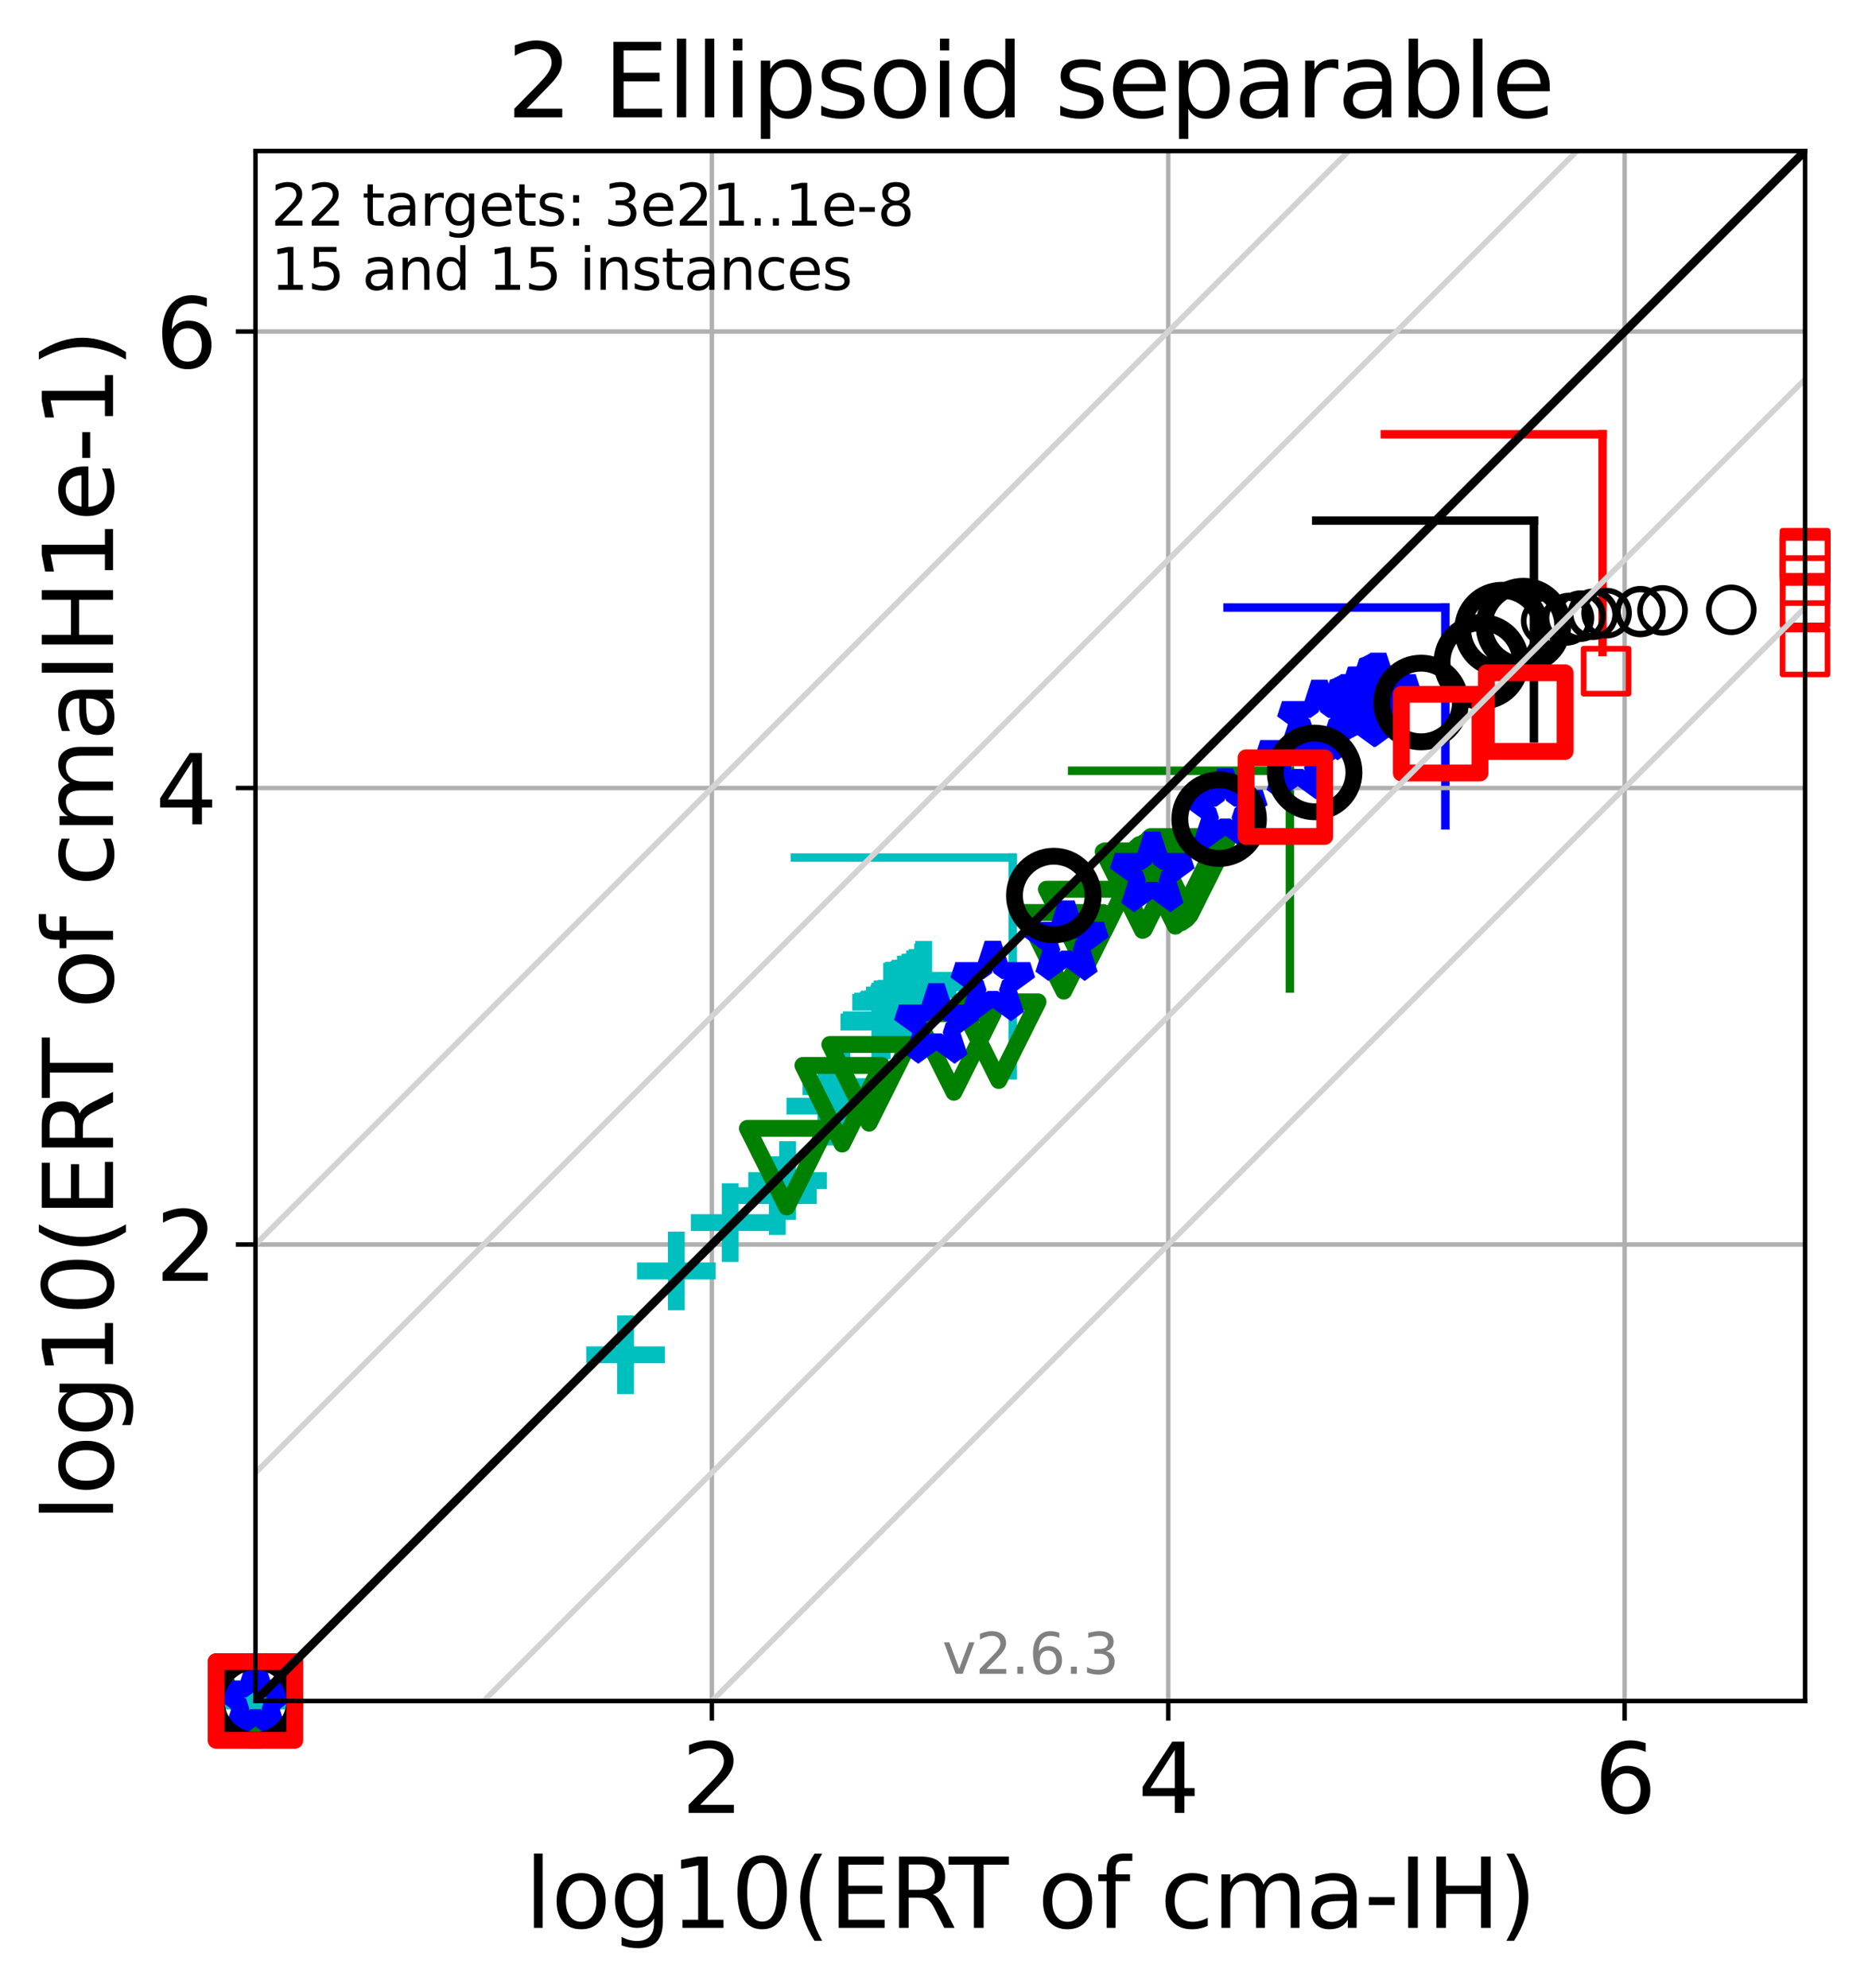 <?xml version="1.0" encoding="utf-8" standalone="no"?>
<!DOCTYPE svg PUBLIC "-//W3C//DTD SVG 1.1//EN"
  "http://www.w3.org/Graphics/SVG/1.1/DTD/svg11.dtd">
<svg height="353.783pt" version="1.1" viewBox="0 0 332.469 353.783" width="332.469pt" xmlns="http://www.w3.org/2000/svg" xmlns:xlink="http://www.w3.org/1999/xlink">
 <defs>
  <style type="text/css">*{stroke-linecap:butt;stroke-linejoin:round;}</style>
 </defs>
 <g id="figure_1">
  <g id="patch_1">
   <path d="M 0 353.783 
L 332.469 353.783 
L 332.469 0 
L 0 0 
z
" style="fill:#ffffff;"/>
  </g>
  <g id="axes_1">
   <g id="patch_2">
    <path d="M 45.469 302.677 
L 321.269 302.677 
L 321.269 26.877 
L 45.469 26.877 
z
" style="fill:#ffffff;"/>
   </g>
   <g id="line2d_1">
    <path clip-path="url(#p05472a2d53)" d="M 180.237 191.348 
L 180.237 152.593 
" style="fill:none;stroke:#00bfbf;stroke-linecap:square;stroke-width:1.5;"/>
   </g>
   <g id="line2d_2">
    <path clip-path="url(#p05472a2d53)" d="M 141.482 152.593 
L 180.237 152.593 
" style="fill:none;stroke:#00bfbf;stroke-linecap:square;stroke-width:1.5;"/>
   </g>
   <g id="line2d_3">
    <path clip-path="url(#p05472a2d53)" d="M 229.575 175.901 
L 229.575 137.146 
" style="fill:none;stroke:#008000;stroke-linecap:square;stroke-width:1.5;"/>
   </g>
   <g id="line2d_4">
    <path clip-path="url(#p05472a2d53)" d="M 190.82 137.146 
L 229.575 137.146 
" style="fill:none;stroke:#008000;stroke-linecap:square;stroke-width:1.5;"/>
   </g>
   <g id="line2d_5">
    <path clip-path="url(#p05472a2d53)" d="M 257.239 146.863 
L 257.239 108.108 
" style="fill:none;stroke:#0000ff;stroke-linecap:square;stroke-width:1.5;"/>
   </g>
   <g id="line2d_6">
    <path clip-path="url(#p05472a2d53)" d="M 218.484 108.108 
L 257.239 108.108 
" style="fill:none;stroke:#0000ff;stroke-linecap:square;stroke-width:1.5;"/>
   </g>
   <g id="line2d_7">
    <path clip-path="url(#p05472a2d53)" d="M 273.01 131.391 
L 273.01 92.636 
" style="fill:none;stroke:#000000;stroke-linecap:square;stroke-width:1.5;"/>
   </g>
   <g id="line2d_8">
    <path clip-path="url(#p05472a2d53)" d="M 234.255 92.636 
L 273.01 92.636 
" style="fill:none;stroke:#000000;stroke-linecap:square;stroke-width:1.5;"/>
   </g>
   <g id="line2d_9">
    <path clip-path="url(#p05472a2d53)" d="M 285.228 116.033 
L 285.228 77.277 
" style="fill:none;stroke:#ff0000;stroke-linecap:square;stroke-width:1.5;"/>
   </g>
   <g id="line2d_10">
    <path clip-path="url(#p05472a2d53)" d="M 246.473 77.277 
L 285.228 77.277 
" style="fill:none;stroke:#ff0000;stroke-linecap:square;stroke-width:1.5;"/>
   </g>
   <g id="matplotlib.axis_1">
    <g id="xtick_1">
     <g id="line2d_11">
      <path clip-path="url(#p05472a2d53)" d="M 126.697 302.677 
L 126.697 26.877 
" style="fill:none;stroke:#b0b0b0;stroke-linecap:square;stroke-width:0.8;"/>
     </g>
     <g id="line2d_12">
      <defs>
       <path d="M 0 0 
L 0 3.5 
" id="mae96f2096a" style="stroke:#000000;stroke-width:0.8;"/>
      </defs>
      <g>
       <use style="stroke:#000000;stroke-width:0.8;" x="126.697" xlink:href="#mae96f2096a" y="302.677"/>
      </g>
     </g>
     <g id="text_1">
      <!-- 2 -->
      <g transform="translate(121.289 322.595)scale(0.17 -0.17)">
       <defs>
        <path d="M 1228 531 
L 3431 531 
L 3431 0 
L 469 0 
L 469 531 
Q 828 903 1448 1529 
Q 2069 2156 2228 2338 
Q 2531 2678 2651 2914 
Q 2772 3150 2772 3378 
Q 2772 3750 2511 3984 
Q 2250 4219 1831 4219 
Q 1534 4219 1204 4116 
Q 875 4013 500 3803 
L 500 4441 
Q 881 4594 1212 4672 
Q 1544 4750 1819 4750 
Q 2544 4750 2975 4387 
Q 3406 4025 3406 3419 
Q 3406 3131 3298 2873 
Q 3191 2616 2906 2266 
Q 2828 2175 2409 1742 
Q 1991 1309 1228 531 
z
" id="DejaVuSans-32" transform="scale(0.016)"/>
       </defs>
       <use xlink:href="#DejaVuSans-32"/>
      </g>
     </g>
    </g>
    <g id="xtick_2">
     <g id="line2d_13">
      <path clip-path="url(#p05472a2d53)" d="M 207.925 302.677 
L 207.925 26.877 
" style="fill:none;stroke:#b0b0b0;stroke-linecap:square;stroke-width:0.8;"/>
     </g>
     <g id="line2d_14">
      <g>
       <use style="stroke:#000000;stroke-width:0.8;" x="207.925" xlink:href="#mae96f2096a" y="302.677"/>
      </g>
     </g>
     <g id="text_2">
      <!-- 4 -->
      <g transform="translate(202.517 322.595)scale(0.17 -0.17)">
       <defs>
        <path d="M 2419 4116 
L 825 1625 
L 2419 1625 
L 2419 4116 
z
M 2253 4666 
L 3047 4666 
L 3047 1625 
L 3713 1625 
L 3713 1100 
L 3047 1100 
L 3047 0 
L 2419 0 
L 2419 1100 
L 313 1100 
L 313 1709 
L 2253 4666 
z
" id="DejaVuSans-34" transform="scale(0.016)"/>
       </defs>
       <use xlink:href="#DejaVuSans-34"/>
      </g>
     </g>
    </g>
    <g id="xtick_3">
     <g id="line2d_15">
      <path clip-path="url(#p05472a2d53)" d="M 289.153 302.677 
L 289.153 26.877 
" style="fill:none;stroke:#b0b0b0;stroke-linecap:square;stroke-width:0.8;"/>
     </g>
     <g id="line2d_16">
      <g>
       <use style="stroke:#000000;stroke-width:0.8;" x="289.153" xlink:href="#mae96f2096a" y="302.677"/>
      </g>
     </g>
     <g id="text_3">
      <!-- 6 -->
      <g transform="translate(283.744 322.595)scale(0.17 -0.17)">
       <defs>
        <path d="M 2113 2584 
Q 1688 2584 1439 2293 
Q 1191 2003 1191 1497 
Q 1191 994 1439 701 
Q 1688 409 2113 409 
Q 2538 409 2786 701 
Q 3034 994 3034 1497 
Q 3034 2003 2786 2293 
Q 2538 2584 2113 2584 
z
M 3366 4563 
L 3366 3988 
Q 3128 4100 2886 4159 
Q 2644 4219 2406 4219 
Q 1781 4219 1451 3797 
Q 1122 3375 1075 2522 
Q 1259 2794 1537 2939 
Q 1816 3084 2150 3084 
Q 2853 3084 3261 2657 
Q 3669 2231 3669 1497 
Q 3669 778 3244 343 
Q 2819 -91 2113 -91 
Q 1303 -91 875 529 
Q 447 1150 447 2328 
Q 447 3434 972 4092 
Q 1497 4750 2381 4750 
Q 2619 4750 2861 4703 
Q 3103 4656 3366 4563 
z
" id="DejaVuSans-36" transform="scale(0.016)"/>
       </defs>
       <use xlink:href="#DejaVuSans-36"/>
      </g>
     </g>
    </g>
    <g id="text_4">
     <!-- log10(ERT of cma-IH) -->
     <g transform="translate(93.385 343.047)scale(0.17 -0.17)">
      <defs>
       <path d="M 603 4863 
L 1178 4863 
L 1178 0 
L 603 0 
L 603 4863 
z
" id="DejaVuSans-6c" transform="scale(0.016)"/>
       <path d="M 1959 3097 
Q 1497 3097 1228 2736 
Q 959 2375 959 1747 
Q 959 1119 1226 758 
Q 1494 397 1959 397 
Q 2419 397 2687 759 
Q 2956 1122 2956 1747 
Q 2956 2369 2687 2733 
Q 2419 3097 1959 3097 
z
M 1959 3584 
Q 2709 3584 3137 3096 
Q 3566 2609 3566 1747 
Q 3566 888 3137 398 
Q 2709 -91 1959 -91 
Q 1206 -91 779 398 
Q 353 888 353 1747 
Q 353 2609 779 3096 
Q 1206 3584 1959 3584 
z
" id="DejaVuSans-6f" transform="scale(0.016)"/>
       <path d="M 2906 1791 
Q 2906 2416 2648 2759 
Q 2391 3103 1925 3103 
Q 1463 3103 1205 2759 
Q 947 2416 947 1791 
Q 947 1169 1205 825 
Q 1463 481 1925 481 
Q 2391 481 2648 825 
Q 2906 1169 2906 1791 
z
M 3481 434 
Q 3481 -459 3084 -895 
Q 2688 -1331 1869 -1331 
Q 1566 -1331 1297 -1286 
Q 1028 -1241 775 -1147 
L 775 -588 
Q 1028 -725 1275 -790 
Q 1522 -856 1778 -856 
Q 2344 -856 2625 -561 
Q 2906 -266 2906 331 
L 2906 616 
Q 2728 306 2450 153 
Q 2172 0 1784 0 
Q 1141 0 747 490 
Q 353 981 353 1791 
Q 353 2603 747 3093 
Q 1141 3584 1784 3584 
Q 2172 3584 2450 3431 
Q 2728 3278 2906 2969 
L 2906 3500 
L 3481 3500 
L 3481 434 
z
" id="DejaVuSans-67" transform="scale(0.016)"/>
       <path d="M 794 531 
L 1825 531 
L 1825 4091 
L 703 3866 
L 703 4441 
L 1819 4666 
L 2450 4666 
L 2450 531 
L 3481 531 
L 3481 0 
L 794 0 
L 794 531 
z
" id="DejaVuSans-31" transform="scale(0.016)"/>
       <path d="M 2034 4250 
Q 1547 4250 1301 3770 
Q 1056 3291 1056 2328 
Q 1056 1369 1301 889 
Q 1547 409 2034 409 
Q 2525 409 2770 889 
Q 3016 1369 3016 2328 
Q 3016 3291 2770 3770 
Q 2525 4250 2034 4250 
z
M 2034 4750 
Q 2819 4750 3233 4129 
Q 3647 3509 3647 2328 
Q 3647 1150 3233 529 
Q 2819 -91 2034 -91 
Q 1250 -91 836 529 
Q 422 1150 422 2328 
Q 422 3509 836 4129 
Q 1250 4750 2034 4750 
z
" id="DejaVuSans-30" transform="scale(0.016)"/>
       <path d="M 1984 4856 
Q 1566 4138 1362 3434 
Q 1159 2731 1159 2009 
Q 1159 1288 1364 580 
Q 1569 -128 1984 -844 
L 1484 -844 
Q 1016 -109 783 600 
Q 550 1309 550 2009 
Q 550 2706 781 3412 
Q 1013 4119 1484 4856 
L 1984 4856 
z
" id="DejaVuSans-28" transform="scale(0.016)"/>
       <path d="M 628 4666 
L 3578 4666 
L 3578 4134 
L 1259 4134 
L 1259 2753 
L 3481 2753 
L 3481 2222 
L 1259 2222 
L 1259 531 
L 3634 531 
L 3634 0 
L 628 0 
L 628 4666 
z
" id="DejaVuSans-45" transform="scale(0.016)"/>
       <path d="M 2841 2188 
Q 3044 2119 3236 1894 
Q 3428 1669 3622 1275 
L 4263 0 
L 3584 0 
L 2988 1197 
Q 2756 1666 2539 1819 
Q 2322 1972 1947 1972 
L 1259 1972 
L 1259 0 
L 628 0 
L 628 4666 
L 2053 4666 
Q 2853 4666 3247 4331 
Q 3641 3997 3641 3322 
Q 3641 2881 3436 2590 
Q 3231 2300 2841 2188 
z
M 1259 4147 
L 1259 2491 
L 2053 2491 
Q 2509 2491 2742 2702 
Q 2975 2913 2975 3322 
Q 2975 3731 2742 3939 
Q 2509 4147 2053 4147 
L 1259 4147 
z
" id="DejaVuSans-52" transform="scale(0.016)"/>
       <path d="M -19 4666 
L 3928 4666 
L 3928 4134 
L 2272 4134 
L 2272 0 
L 1638 0 
L 1638 4134 
L -19 4134 
L -19 4666 
z
" id="DejaVuSans-54" transform="scale(0.016)"/>
       <path id="DejaVuSans-20" transform="scale(0.016)"/>
       <path d="M 2375 4863 
L 2375 4384 
L 1825 4384 
Q 1516 4384 1395 4259 
Q 1275 4134 1275 3809 
L 1275 3500 
L 2222 3500 
L 2222 3053 
L 1275 3053 
L 1275 0 
L 697 0 
L 697 3053 
L 147 3053 
L 147 3500 
L 697 3500 
L 697 3744 
Q 697 4328 969 4595 
Q 1241 4863 1831 4863 
L 2375 4863 
z
" id="DejaVuSans-66" transform="scale(0.016)"/>
       <path d="M 3122 3366 
L 3122 2828 
Q 2878 2963 2633 3030 
Q 2388 3097 2138 3097 
Q 1578 3097 1268 2742 
Q 959 2388 959 1747 
Q 959 1106 1268 751 
Q 1578 397 2138 397 
Q 2388 397 2633 464 
Q 2878 531 3122 666 
L 3122 134 
Q 2881 22 2623 -34 
Q 2366 -91 2075 -91 
Q 1284 -91 818 406 
Q 353 903 353 1747 
Q 353 2603 823 3093 
Q 1294 3584 2113 3584 
Q 2378 3584 2631 3529 
Q 2884 3475 3122 3366 
z
" id="DejaVuSans-63" transform="scale(0.016)"/>
       <path d="M 3328 2828 
Q 3544 3216 3844 3400 
Q 4144 3584 4550 3584 
Q 5097 3584 5394 3201 
Q 5691 2819 5691 2113 
L 5691 0 
L 5113 0 
L 5113 2094 
Q 5113 2597 4934 2840 
Q 4756 3084 4391 3084 
Q 3944 3084 3684 2787 
Q 3425 2491 3425 1978 
L 3425 0 
L 2847 0 
L 2847 2094 
Q 2847 2600 2669 2842 
Q 2491 3084 2119 3084 
Q 1678 3084 1418 2786 
Q 1159 2488 1159 1978 
L 1159 0 
L 581 0 
L 581 3500 
L 1159 3500 
L 1159 2956 
Q 1356 3278 1631 3431 
Q 1906 3584 2284 3584 
Q 2666 3584 2933 3390 
Q 3200 3197 3328 2828 
z
" id="DejaVuSans-6d" transform="scale(0.016)"/>
       <path d="M 2194 1759 
Q 1497 1759 1228 1600 
Q 959 1441 959 1056 
Q 959 750 1161 570 
Q 1363 391 1709 391 
Q 2188 391 2477 730 
Q 2766 1069 2766 1631 
L 2766 1759 
L 2194 1759 
z
M 3341 1997 
L 3341 0 
L 2766 0 
L 2766 531 
Q 2569 213 2275 61 
Q 1981 -91 1556 -91 
Q 1019 -91 701 211 
Q 384 513 384 1019 
Q 384 1609 779 1909 
Q 1175 2209 1959 2209 
L 2766 2209 
L 2766 2266 
Q 2766 2663 2505 2880 
Q 2244 3097 1772 3097 
Q 1472 3097 1187 3025 
Q 903 2953 641 2809 
L 641 3341 
Q 956 3463 1253 3523 
Q 1550 3584 1831 3584 
Q 2591 3584 2966 3190 
Q 3341 2797 3341 1997 
z
" id="DejaVuSans-61" transform="scale(0.016)"/>
       <path d="M 313 2009 
L 1997 2009 
L 1997 1497 
L 313 1497 
L 313 2009 
z
" id="DejaVuSans-2d" transform="scale(0.016)"/>
       <path d="M 628 4666 
L 1259 4666 
L 1259 0 
L 628 0 
L 628 4666 
z
" id="DejaVuSans-49" transform="scale(0.016)"/>
       <path d="M 628 4666 
L 1259 4666 
L 1259 2753 
L 3553 2753 
L 3553 4666 
L 4184 4666 
L 4184 0 
L 3553 0 
L 3553 2222 
L 1259 2222 
L 1259 0 
L 628 0 
L 628 4666 
z
" id="DejaVuSans-48" transform="scale(0.016)"/>
       <path d="M 513 4856 
L 1013 4856 
Q 1481 4119 1714 3412 
Q 1947 2706 1947 2009 
Q 1947 1309 1714 600 
Q 1481 -109 1013 -844 
L 513 -844 
Q 928 -128 1133 580 
Q 1338 1288 1338 2009 
Q 1338 2731 1133 3434 
Q 928 4138 513 4856 
z
" id="DejaVuSans-29" transform="scale(0.016)"/>
      </defs>
      <use xlink:href="#DejaVuSans-6c"/>
      <use x="27.783" xlink:href="#DejaVuSans-6f"/>
      <use x="88.965" xlink:href="#DejaVuSans-67"/>
      <use x="152.441" xlink:href="#DejaVuSans-31"/>
      <use x="216.064" xlink:href="#DejaVuSans-30"/>
      <use x="279.688" xlink:href="#DejaVuSans-28"/>
      <use x="318.701" xlink:href="#DejaVuSans-45"/>
      <use x="381.885" xlink:href="#DejaVuSans-52"/>
      <use x="444.117" xlink:href="#DejaVuSans-54"/>
      <use x="505.201" xlink:href="#DejaVuSans-20"/>
      <use x="536.988" xlink:href="#DejaVuSans-6f"/>
      <use x="598.17" xlink:href="#DejaVuSans-66"/>
      <use x="633.375" xlink:href="#DejaVuSans-20"/>
      <use x="665.162" xlink:href="#DejaVuSans-63"/>
      <use x="720.143" xlink:href="#DejaVuSans-6d"/>
      <use x="817.555" xlink:href="#DejaVuSans-61"/>
      <use x="878.834" xlink:href="#DejaVuSans-2d"/>
      <use x="914.918" xlink:href="#DejaVuSans-49"/>
      <use x="944.41" xlink:href="#DejaVuSans-48"/>
      <use x="1019.605" xlink:href="#DejaVuSans-29"/>
     </g>
    </g>
   </g>
   <g id="matplotlib.axis_2">
    <g id="ytick_1">
     <g id="line2d_17">
      <path clip-path="url(#p05472a2d53)" d="M 45.469 221.449 
L 321.269 221.449 
" style="fill:none;stroke:#b0b0b0;stroke-linecap:square;stroke-width:0.8;"/>
     </g>
     <g id="line2d_18">
      <defs>
       <path d="M 0 0 
L -3.5 0 
" id="mea3a7ec1da" style="stroke:#000000;stroke-width:0.8;"/>
      </defs>
      <g>
       <use style="stroke:#000000;stroke-width:0.8;" x="45.469" xlink:href="#mea3a7ec1da" y="221.449"/>
      </g>
     </g>
     <g id="text_5">
      <!-- 2 -->
      <g transform="translate(27.653 227.908)scale(0.17 -0.17)">
       <use xlink:href="#DejaVuSans-32"/>
      </g>
     </g>
    </g>
    <g id="ytick_2">
     <g id="line2d_19">
      <path clip-path="url(#p05472a2d53)" d="M 45.469 140.222 
L 321.269 140.222 
" style="fill:none;stroke:#b0b0b0;stroke-linecap:square;stroke-width:0.8;"/>
     </g>
     <g id="line2d_20">
      <g>
       <use style="stroke:#000000;stroke-width:0.8;" x="45.469" xlink:href="#mea3a7ec1da" y="140.222"/>
      </g>
     </g>
     <g id="text_6">
      <!-- 4 -->
      <g transform="translate(27.653 146.68)scale(0.17 -0.17)">
       <use xlink:href="#DejaVuSans-34"/>
      </g>
     </g>
    </g>
    <g id="ytick_3">
     <g id="line2d_21">
      <path clip-path="url(#p05472a2d53)" d="M 45.469 58.994 
L 321.269 58.994 
" style="fill:none;stroke:#b0b0b0;stroke-linecap:square;stroke-width:0.8;"/>
     </g>
     <g id="line2d_22">
      <g>
       <use style="stroke:#000000;stroke-width:0.8;" x="45.469" xlink:href="#mea3a7ec1da" y="58.994"/>
      </g>
     </g>
     <g id="text_7">
      <!-- 6 -->
      <g transform="translate(27.653 65.452)scale(0.17 -0.17)">
       <use xlink:href="#DejaVuSans-36"/>
      </g>
     </g>
    </g>
    <g id="text_8">
     <!-- log10(ERT of cmaIH1e-1) -->
     <g transform="translate(20.117 270.808)rotate(-90)scale(0.17 -0.17)">
      <defs>
       <path d="M 3597 1894 
L 3597 1613 
L 953 1613 
Q 991 1019 1311 708 
Q 1631 397 2203 397 
Q 2534 397 2845 478 
Q 3156 559 3463 722 
L 3463 178 
Q 3153 47 2828 -22 
Q 2503 -91 2169 -91 
Q 1331 -91 842 396 
Q 353 884 353 1716 
Q 353 2575 817 3079 
Q 1281 3584 2069 3584 
Q 2775 3584 3186 3129 
Q 3597 2675 3597 1894 
z
M 3022 2063 
Q 3016 2534 2758 2815 
Q 2500 3097 2075 3097 
Q 1594 3097 1305 2825 
Q 1016 2553 972 2059 
L 3022 2063 
z
" id="DejaVuSans-65" transform="scale(0.016)"/>
      </defs>
      <use xlink:href="#DejaVuSans-6c"/>
      <use x="27.783" xlink:href="#DejaVuSans-6f"/>
      <use x="88.965" xlink:href="#DejaVuSans-67"/>
      <use x="152.441" xlink:href="#DejaVuSans-31"/>
      <use x="216.064" xlink:href="#DejaVuSans-30"/>
      <use x="279.688" xlink:href="#DejaVuSans-28"/>
      <use x="318.701" xlink:href="#DejaVuSans-45"/>
      <use x="381.885" xlink:href="#DejaVuSans-52"/>
      <use x="444.117" xlink:href="#DejaVuSans-54"/>
      <use x="505.201" xlink:href="#DejaVuSans-20"/>
      <use x="536.988" xlink:href="#DejaVuSans-6f"/>
      <use x="598.17" xlink:href="#DejaVuSans-66"/>
      <use x="633.375" xlink:href="#DejaVuSans-20"/>
      <use x="665.162" xlink:href="#DejaVuSans-63"/>
      <use x="720.143" xlink:href="#DejaVuSans-6d"/>
      <use x="817.555" xlink:href="#DejaVuSans-61"/>
      <use x="878.834" xlink:href="#DejaVuSans-49"/>
      <use x="908.326" xlink:href="#DejaVuSans-48"/>
      <use x="983.521" xlink:href="#DejaVuSans-31"/>
      <use x="1047.145" xlink:href="#DejaVuSans-65"/>
      <use x="1108.668" xlink:href="#DejaVuSans-2d"/>
      <use x="1144.752" xlink:href="#DejaVuSans-31"/>
      <use x="1208.375" xlink:href="#DejaVuSans-29"/>
     </g>
    </g>
   </g>
   <g id="line2d_23">
    <defs>
     <path d="M -7 0 
L 7 0 
M 0 7 
L 0 -7 
" id="m70a9eec20e" style="stroke:#00bfbf;stroke-width:3;"/>
    </defs>
    <g>
     <use style="fill-opacity:0;stroke:#00bfbf;stroke-width:3;" x="45.469" xlink:href="#m70a9eec20e" y="302.677"/>
     <use style="fill-opacity:0;stroke:#00bfbf;stroke-width:3;" x="111.339" xlink:href="#m70a9eec20e" y="241.076"/>
     <use style="fill-opacity:0;stroke:#00bfbf;stroke-width:3;" x="120.372" xlink:href="#m70a9eec20e" y="226.151"/>
     <use style="fill-opacity:0;stroke:#00bfbf;stroke-width:3;" x="129.962" xlink:href="#m70a9eec20e" y="217.551"/>
     <use style="fill-opacity:0;stroke:#00bfbf;stroke-width:3;" x="138.349" xlink:href="#m70a9eec20e" y="212.752"/>
     <use style="fill-opacity:0;stroke:#00bfbf;stroke-width:3;" x="140.177" xlink:href="#m70a9eec20e" y="210.072"/>
     <use style="fill-opacity:0;stroke:#00bfbf;stroke-width:3;" x="146.98" xlink:href="#m70a9eec20e" y="196.828"/>
     <use style="fill-opacity:0;stroke:#00bfbf;stroke-width:3;" x="149.837" xlink:href="#m70a9eec20e" y="193.353"/>
     <use style="fill-opacity:0;stroke:#00bfbf;stroke-width:3;" x="156.596" xlink:href="#m70a9eec20e" y="181.863"/>
     <use style="fill-opacity:0;stroke:#00bfbf;stroke-width:3;" x="157.006" xlink:href="#m70a9eec20e" y="181.466"/>
     <use style="fill-opacity:0;stroke:#00bfbf;stroke-width:3;" x="158.683" xlink:href="#m70a9eec20e" y="178.336"/>
     <use style="fill-opacity:0;stroke:#00bfbf;stroke-width:3;" x="159.034" xlink:href="#m70a9eec20e" y="178.139"/>
     <use style="fill-opacity:0;stroke:#00bfbf;stroke-width:3;" x="160.014" xlink:href="#m70a9eec20e" y="178.015"/>
     <use style="fill-opacity:0;stroke:#00bfbf;stroke-width:3;" x="160.193" xlink:href="#m70a9eec20e" y="177.79"/>
     <use style="fill-opacity:0;stroke:#00bfbf;stroke-width:3;" x="160.851" xlink:href="#m70a9eec20e" y="177.762"/>
     <use style="fill-opacity:0;stroke:#00bfbf;stroke-width:3;" x="161.14" xlink:href="#m70a9eec20e" y="177.06"/>
     <use style="fill-opacity:0;stroke:#00bfbf;stroke-width:3;" x="161.947" xlink:href="#m70a9eec20e" y="176.744"/>
     <use style="fill-opacity:0;stroke:#00bfbf;stroke-width:3;" x="162.196" xlink:href="#m70a9eec20e" y="176.711"/>
     <use style="fill-opacity:0;stroke:#00bfbf;stroke-width:3;" x="162.778" xlink:href="#m70a9eec20e" y="176.116"/>
     <use style="fill-opacity:0;stroke:#00bfbf;stroke-width:3;" x="163.233" xlink:href="#m70a9eec20e" y="175.88"/>
     <use style="fill-opacity:0;stroke:#00bfbf;stroke-width:3;" x="164.21" xlink:href="#m70a9eec20e" y="174.889"/>
     <use style="fill-opacity:0;stroke:#00bfbf;stroke-width:3;" x="164.407" xlink:href="#m70a9eec20e" y="174.439"/>
    </g>
   </g>
   <g id="line2d_24">
    <defs>
     <path d="M -0 7 
L 7 -7 
L -7 -7 
z
" id="m275d3c9236" style="stroke:#008000;stroke-linejoin:miter;stroke-width:3;"/>
    </defs>
    <g>
     <use style="fill-opacity:0;stroke:#008000;stroke-linejoin:miter;stroke-width:3;" x="45.469" xlink:href="#m275d3c9236" y="302.677"/>
     <use style="fill-opacity:0;stroke:#008000;stroke-linejoin:miter;stroke-width:3;" x="140.028" xlink:href="#m275d3c9236" y="207.779"/>
     <use style="fill-opacity:0;stroke:#008000;stroke-linejoin:miter;stroke-width:3;" x="149.894" xlink:href="#m275d3c9236" y="196.582"/>
     <use style="fill-opacity:0;stroke:#008000;stroke-linejoin:miter;stroke-width:3;" x="154.683" xlink:href="#m275d3c9236" y="192.858"/>
     <use style="fill-opacity:0;stroke:#008000;stroke-linejoin:miter;stroke-width:3;" x="169.778" xlink:href="#m275d3c9236" y="187.363"/>
     <use style="fill-opacity:0;stroke:#008000;stroke-linejoin:miter;stroke-width:3;" x="177.753" xlink:href="#m275d3c9236" y="185.268"/>
     <use style="fill-opacity:0;stroke:#008000;stroke-linejoin:miter;stroke-width:3;" x="189.333" xlink:href="#m275d3c9236" y="169.367"/>
     <use style="fill-opacity:0;stroke:#008000;stroke-linejoin:miter;stroke-width:3;" x="193.239" xlink:href="#m275d3c9236" y="165.232"/>
     <use style="fill-opacity:0;stroke:#008000;stroke-linejoin:miter;stroke-width:3;" x="203.345" xlink:href="#m275d3c9236" y="158.563"/>
     <use style="fill-opacity:0;stroke:#008000;stroke-linejoin:miter;stroke-width:3;" x="203.631" xlink:href="#m275d3c9236" y="158.41"/>
     <use style="fill-opacity:0;stroke:#008000;stroke-linejoin:miter;stroke-width:3;" x="209.185" xlink:href="#m275d3c9236" y="157.805"/>
     <use style="fill-opacity:0;stroke:#008000;stroke-linejoin:miter;stroke-width:3;" x="209.313" xlink:href="#m275d3c9236" y="157.705"/>
     <use style="fill-opacity:0;stroke:#008000;stroke-linejoin:miter;stroke-width:3;" x="209.648" xlink:href="#m275d3c9236" y="157.386"/>
     <use style="fill-opacity:0;stroke:#008000;stroke-linejoin:miter;stroke-width:3;" x="209.778" xlink:href="#m275d3c9236" y="157.28"/>
     <use style="fill-opacity:0;stroke:#008000;stroke-linejoin:miter;stroke-width:3;" x="210.257" xlink:href="#m275d3c9236" y="157.192"/>
     <use style="fill-opacity:0;stroke:#008000;stroke-linejoin:miter;stroke-width:3;" x="210.391" xlink:href="#m275d3c9236" y="157.071"/>
     <use style="fill-opacity:0;stroke:#008000;stroke-linejoin:miter;stroke-width:3;" x="210.645" xlink:href="#m275d3c9236" y="156.909"/>
     <use style="fill-opacity:0;stroke:#008000;stroke-linejoin:miter;stroke-width:3;" x="210.763" xlink:href="#m275d3c9236" y="156.819"/>
     <use style="fill-opacity:0;stroke:#008000;stroke-linejoin:miter;stroke-width:3;" x="211.126" xlink:href="#m275d3c9236" y="156.604"/>
     <use style="fill-opacity:0;stroke:#008000;stroke-linejoin:miter;stroke-width:3;" x="211.309" xlink:href="#m275d3c9236" y="156.428"/>
     <use style="fill-opacity:0;stroke:#008000;stroke-linejoin:miter;stroke-width:3;" x="211.497" xlink:href="#m275d3c9236" y="156.128"/>
     <use style="fill-opacity:0;stroke:#008000;stroke-linejoin:miter;stroke-width:3;" x="211.806" xlink:href="#m275d3c9236" y="155.864"/>
    </g>
   </g>
   <g id="line2d_25">
    <defs>
     <path d="M 0 -7 
L -1.572 -2.163 
L -6.657 -2.163 
L -2.543 0.826 
L -4.114 5.663 
L -0 2.674 
L 4.114 5.663 
L 2.543 0.826 
L 6.657 -2.163 
L 1.572 -2.163 
z
" id="m5e89f0f1fe" style="stroke:#0000ff;stroke-linejoin:bevel;stroke-width:3;"/>
    </defs>
    <g>
     <use style="fill-opacity:0;stroke:#0000ff;stroke-linejoin:bevel;stroke-width:3;" x="45.469" xlink:href="#m5e89f0f1fe" y="302.677"/>
     <use style="fill-opacity:0;stroke:#0000ff;stroke-linejoin:bevel;stroke-width:3;" x="166.662" xlink:href="#m5e89f0f1fe" y="182.415"/>
     <use style="fill-opacity:0;stroke:#0000ff;stroke-linejoin:bevel;stroke-width:3;" x="176.698" xlink:href="#m5e89f0f1fe" y="174.86"/>
     <use style="fill-opacity:0;stroke:#0000ff;stroke-linejoin:bevel;stroke-width:3;" x="189.824" xlink:href="#m5e89f0f1fe" y="167.681"/>
     <use style="fill-opacity:0;stroke:#0000ff;stroke-linejoin:bevel;stroke-width:3;" x="205.091" xlink:href="#m5e89f0f1fe" y="155.454"/>
     <use style="fill-opacity:0;stroke:#0000ff;stroke-linejoin:bevel;stroke-width:3;" x="218.075" xlink:href="#m5e89f0f1fe" y="144.197"/>
     <use style="fill-opacity:0;stroke:#0000ff;stroke-linejoin:bevel;stroke-width:3;" x="230.967" xlink:href="#m5e89f0f1fe" y="135.36"/>
     <use style="fill-opacity:0;stroke:#0000ff;stroke-linejoin:bevel;stroke-width:3;" x="234.834" xlink:href="#m5e89f0f1fe" y="128.413"/>
     <use style="fill-opacity:0;stroke:#0000ff;stroke-linejoin:bevel;stroke-width:3;" x="241.339" xlink:href="#m5e89f0f1fe" y="126.095"/>
     <use style="fill-opacity:0;stroke:#0000ff;stroke-linejoin:bevel;stroke-width:3;" x="241.588" xlink:href="#m5e89f0f1fe" y="126.051"/>
     <use style="fill-opacity:0;stroke:#0000ff;stroke-linejoin:bevel;stroke-width:3;" x="243.363" xlink:href="#m5e89f0f1fe" y="124.588"/>
     <use style="fill-opacity:0;stroke:#0000ff;stroke-linejoin:bevel;stroke-width:3;" x="243.529" xlink:href="#m5e89f0f1fe" y="124.523"/>
     <use style="fill-opacity:0;stroke:#0000ff;stroke-linejoin:bevel;stroke-width:3;" x="243.713" xlink:href="#m5e89f0f1fe" y="124.479"/>
     <use style="fill-opacity:0;stroke:#0000ff;stroke-linejoin:bevel;stroke-width:3;" x="243.861" xlink:href="#m5e89f0f1fe" y="124.4"/>
     <use style="fill-opacity:0;stroke:#0000ff;stroke-linejoin:bevel;stroke-width:3;" x="244.071" xlink:href="#m5e89f0f1fe" y="124.358"/>
     <use style="fill-opacity:0;stroke:#0000ff;stroke-linejoin:bevel;stroke-width:3;" x="244.219" xlink:href="#m5e89f0f1fe" y="124.193"/>
     <use style="fill-opacity:0;stroke:#0000ff;stroke-linejoin:bevel;stroke-width:3;" x="244.489" xlink:href="#m5e89f0f1fe" y="124.13"/>
     <use style="fill-opacity:0;stroke:#0000ff;stroke-linejoin:bevel;stroke-width:3;" x="244.586" xlink:href="#m5e89f0f1fe" y="124.034"/>
     <use style="fill-opacity:0;stroke:#0000ff;stroke-linejoin:bevel;stroke-width:3;" x="244.827" xlink:href="#m5e89f0f1fe" y="123.926"/>
     <use style="fill-opacity:0;stroke:#0000ff;stroke-linejoin:bevel;stroke-width:3;" x="244.971" xlink:href="#m5e89f0f1fe" y="123.833"/>
     <use style="fill-opacity:0;stroke:#0000ff;stroke-linejoin:bevel;stroke-width:3;" x="245.211" xlink:href="#m5e89f0f1fe" y="123.7"/>
     <use style="fill-opacity:0;stroke:#0000ff;stroke-linejoin:bevel;stroke-width:3;" x="245.303" xlink:href="#m5e89f0f1fe" y="123.609"/>
    </g>
   </g>
   <g id="line2d_26">
    <defs>
     <path d="M 0 7 
C 1.856 7 3.637 6.262 4.95 4.95 
C 6.262 3.637 7 1.856 7 0 
C 7 -1.856 6.262 -3.637 4.95 -4.95 
C 3.637 -6.262 1.856 -7 0 -7 
C -1.856 -7 -3.637 -6.262 -4.95 -4.95 
C -6.262 -3.637 -7 -1.856 -7 0 
C -7 1.856 -6.262 3.637 -4.95 4.95 
C -3.637 6.262 -1.856 7 0 7 
z
" id="m866b6547a6" style="stroke:#000000;stroke-width:3;"/>
    </defs>
    <g>
     <use style="fill-opacity:0;stroke:#000000;stroke-width:3;" x="45.469" xlink:href="#m866b6547a6" y="302.677"/>
     <use style="fill-opacity:0;stroke:#000000;stroke-width:3;" x="187.558" xlink:href="#m866b6547a6" y="159.357"/>
     <use style="fill-opacity:0;stroke:#000000;stroke-width:3;" x="216.982" xlink:href="#m866b6547a6" y="145.762"/>
     <use style="fill-opacity:0;stroke:#000000;stroke-width:3;" x="233.98" xlink:href="#m866b6547a6" y="137.448"/>
     <use style="fill-opacity:0;stroke:#000000;stroke-width:3;" x="252.927" xlink:href="#m866b6547a6" y="125.001"/>
     <use style="fill-opacity:0;stroke:#000000;stroke-width:3;" x="263.651" xlink:href="#m866b6547a6" y="117.78"/>
     <use style="fill-opacity:0;stroke:#000000;stroke-width:3;" x="267.333" xlink:href="#m866b6547a6" y="112.032"/>
     <use style="fill-opacity:0;stroke:#000000;stroke-width:3;" x="271.144" xlink:href="#m866b6547a6" y="111.321"/>
    </g>
   </g>
   <g id="line2d_27">
    <defs>
     <path d="M 0 4 
C 1.061 4 2.078 3.579 2.828 2.828 
C 3.579 2.078 4 1.061 4 0 
C 4 -1.061 3.579 -2.078 2.828 -2.828 
C 2.078 -3.579 1.061 -4 0 -4 
C -1.061 -4 -2.078 -3.579 -2.828 -2.828 
C -3.579 -2.078 -4 -1.061 -4 0 
C -4 1.061 -3.579 2.078 -2.828 2.828 
C -2.078 3.579 -1.061 4 0 4 
z
" id="mee6af70ae9" style="stroke:#000000;"/>
    </defs>
    <g>
     <use style="fill-opacity:0;stroke:#000000;" x="275.192" xlink:href="#mee6af70ae9" y="110.482"/>
     <use style="fill-opacity:0;stroke:#000000;" x="278.768" xlink:href="#mee6af70ae9" y="110.4"/>
     <use style="fill-opacity:0;stroke:#000000;" x="279.003" xlink:href="#mee6af70ae9" y="110.3"/>
     <use style="fill-opacity:0;stroke:#000000;" x="279.08" xlink:href="#mee6af70ae9" y="110.146"/>
     <use style="fill-opacity:0;stroke:#000000;" x="279.246" xlink:href="#mee6af70ae9" y="109.973"/>
     <use style="fill-opacity:0;stroke:#000000;" x="281.223" xlink:href="#mee6af70ae9" y="109.738"/>
     <use style="fill-opacity:0;stroke:#000000;" x="281.316" xlink:href="#mee6af70ae9" y="109.545"/>
     <use style="fill-opacity:0;stroke:#000000;" x="283.468" xlink:href="#mee6af70ae9" y="109.398"/>
     <use style="fill-opacity:0;stroke:#000000;" x="283.538" xlink:href="#mee6af70ae9" y="109.235"/>
     <use style="fill-opacity:0;stroke:#000000;" x="285.947" xlink:href="#mee6af70ae9" y="109.103"/>
     <use style="fill-opacity:0;stroke:#000000;" x="291.945" xlink:href="#mee6af70ae9" y="108.892"/>
     <use style="fill-opacity:0;stroke:#000000;" x="291.954" xlink:href="#mee6af70ae9" y="108.761"/>
     <use style="fill-opacity:0;stroke:#000000;" x="295.894" xlink:href="#mee6af70ae9" y="108.608"/>
     <use style="fill-opacity:0;stroke:#000000;" x="308.136" xlink:href="#mee6af70ae9" y="108.51"/>
    </g>
   </g>
   <g id="line2d_28">
    <defs>
     <path d="M -7 7 
L 7 7 
L 7 -7 
L -7 -7 
z
" id="mc4a1bba3fa" style="stroke:#ff0000;stroke-linejoin:miter;stroke-width:3;"/>
    </defs>
    <g>
     <use style="fill-opacity:0;stroke:#ff0000;stroke-linejoin:miter;stroke-width:3;" x="45.469" xlink:href="#mc4a1bba3fa" y="302.677"/>
     <use style="fill-opacity:0;stroke:#ff0000;stroke-linejoin:miter;stroke-width:3;" x="228.777" xlink:href="#mc4a1bba3fa" y="141.842"/>
     <use style="fill-opacity:0;stroke:#ff0000;stroke-linejoin:miter;stroke-width:3;" x="256.41" xlink:href="#mc4a1bba3fa" y="130.546"/>
     <use style="fill-opacity:0;stroke:#ff0000;stroke-linejoin:miter;stroke-width:3;" x="271.554" xlink:href="#mc4a1bba3fa" y="126.714"/>
    </g>
   </g>
   <g id="line2d_29">
    <defs>
     <path d="M -4 4 
L 4 4 
L 4 -4 
L -4 -4 
z
" id="m18407c0f05" style="stroke:#ff0000;stroke-linejoin:miter;"/>
    </defs>
    <g>
     <use style="fill-opacity:0;stroke:#ff0000;stroke-linejoin:miter;" x="285.854" xlink:href="#m18407c0f05" y="119.436"/>
    </g>
   </g>
   <g id="line2d_30">
    <g>
     <use style="fill-opacity:0;stroke:#ff0000;stroke-linejoin:miter;" x="321.269" xlink:href="#m18407c0f05" y="116.02"/>
     <use style="fill-opacity:0;stroke:#ff0000;stroke-linejoin:miter;" x="321.269" xlink:href="#m18407c0f05" y="107.278"/>
     <use style="fill-opacity:0;stroke:#ff0000;stroke-linejoin:miter;" x="321.269" xlink:href="#m18407c0f05" y="103.319"/>
     <use style="fill-opacity:0;stroke:#ff0000;stroke-linejoin:miter;" x="321.269" xlink:href="#m18407c0f05" y="99.73"/>
     <use style="fill-opacity:0;stroke:#ff0000;stroke-linejoin:miter;" x="321.269" xlink:href="#m18407c0f05" y="99.535"/>
     <use style="fill-opacity:0;stroke:#ff0000;stroke-linejoin:miter;" x="321.269" xlink:href="#m18407c0f05" y="99.462"/>
     <use style="fill-opacity:0;stroke:#ff0000;stroke-linejoin:miter;" x="321.269" xlink:href="#m18407c0f05" y="99.39"/>
     <use style="fill-opacity:0;stroke:#ff0000;stroke-linejoin:miter;" x="321.269" xlink:href="#m18407c0f05" y="99.283"/>
     <use style="fill-opacity:0;stroke:#ff0000;stroke-linejoin:miter;" x="321.269" xlink:href="#m18407c0f05" y="99.225"/>
     <use style="fill-opacity:0;stroke:#ff0000;stroke-linejoin:miter;" x="321.269" xlink:href="#m18407c0f05" y="99.16"/>
     <use style="fill-opacity:0;stroke:#ff0000;stroke-linejoin:miter;" x="321.269" xlink:href="#m18407c0f05" y="99.069"/>
     <use style="fill-opacity:0;stroke:#ff0000;stroke-linejoin:miter;" x="321.269" xlink:href="#m18407c0f05" y="98.961"/>
     <use style="fill-opacity:0;stroke:#ff0000;stroke-linejoin:miter;" x="321.269" xlink:href="#m18407c0f05" y="98.92"/>
     <use style="fill-opacity:0;stroke:#ff0000;stroke-linejoin:miter;" x="321.269" xlink:href="#m18407c0f05" y="98.722"/>
     <use style="fill-opacity:0;stroke:#ff0000;stroke-linejoin:miter;" x="321.269" xlink:href="#m18407c0f05" y="98.649"/>
     <use style="fill-opacity:0;stroke:#ff0000;stroke-linejoin:miter;" x="321.269" xlink:href="#m18407c0f05" y="98.537"/>
     <use style="fill-opacity:0;stroke:#ff0000;stroke-linejoin:miter;" x="321.269" xlink:href="#m18407c0f05" y="98.444"/>
    </g>
   </g>
   <g id="line2d_31">
    <path clip-path="url(#p05472a2d53)" d="M 45.469 302.677 
L 321.269 26.877 
" style="fill:none;stroke:#000000;stroke-linecap:square;stroke-width:1.5;"/>
   </g>
   <g id="line2d_32">
    <path clip-path="url(#p05472a2d53)" d="M 86.083 302.677 
L 333.469 55.291 
" style="fill:none;stroke:#d3d3d3;stroke-linecap:square;"/>
   </g>
   <g id="line2d_33">
    <path clip-path="url(#p05472a2d53)" d="M 126.697 302.677 
L 333.469 95.905 
" style="fill:none;stroke:#d3d3d3;stroke-linecap:square;"/>
   </g>
   <g id="line2d_34">
    <path clip-path="url(#p05472a2d53)" d="M 45.469 262.063 
L 308.532 -1 
" style="fill:none;stroke:#d3d3d3;stroke-linecap:square;"/>
   </g>
   <g id="line2d_35">
    <path clip-path="url(#p05472a2d53)" d="M 45.469 221.449 
L 267.918 -1 
" style="fill:none;stroke:#d3d3d3;stroke-linecap:square;"/>
   </g>
   <g id="patch_3">
    <path d="M 45.469 302.677 
L 45.469 26.877 
" style="fill:none;stroke:#000000;stroke-linecap:square;stroke-linejoin:miter;stroke-width:0.8;"/>
   </g>
   <g id="patch_4">
    <path d="M 321.269 302.677 
L 321.269 26.877 
" style="fill:none;stroke:#000000;stroke-linecap:square;stroke-linejoin:miter;stroke-width:0.8;"/>
   </g>
   <g id="patch_5">
    <path d="M 45.469 302.677 
L 321.269 302.677 
" style="fill:none;stroke:#000000;stroke-linecap:square;stroke-linejoin:miter;stroke-width:0.8;"/>
   </g>
   <g id="patch_6">
    <path d="M 45.469 26.877 
L 321.269 26.877 
" style="fill:none;stroke:#000000;stroke-linecap:square;stroke-linejoin:miter;stroke-width:0.8;"/>
   </g>
   <g id="text_9">
    <!-- 22 targets: 3e21..1e-8 -->
    <g transform="translate(48.227 40.144)scale(0.102 -0.102)">
     <defs>
      <path d="M 1172 4494 
L 1172 3500 
L 2356 3500 
L 2356 3053 
L 1172 3053 
L 1172 1153 
Q 1172 725 1289 603 
Q 1406 481 1766 481 
L 2356 481 
L 2356 0 
L 1766 0 
Q 1100 0 847 248 
Q 594 497 594 1153 
L 594 3053 
L 172 3053 
L 172 3500 
L 594 3500 
L 594 4494 
L 1172 4494 
z
" id="DejaVuSans-74" transform="scale(0.016)"/>
      <path d="M 2631 2963 
Q 2534 3019 2420 3045 
Q 2306 3072 2169 3072 
Q 1681 3072 1420 2755 
Q 1159 2438 1159 1844 
L 1159 0 
L 581 0 
L 581 3500 
L 1159 3500 
L 1159 2956 
Q 1341 3275 1631 3429 
Q 1922 3584 2338 3584 
Q 2397 3584 2469 3576 
Q 2541 3569 2628 3553 
L 2631 2963 
z
" id="DejaVuSans-72" transform="scale(0.016)"/>
      <path d="M 2834 3397 
L 2834 2853 
Q 2591 2978 2328 3040 
Q 2066 3103 1784 3103 
Q 1356 3103 1142 2972 
Q 928 2841 928 2578 
Q 928 2378 1081 2264 
Q 1234 2150 1697 2047 
L 1894 2003 
Q 2506 1872 2764 1633 
Q 3022 1394 3022 966 
Q 3022 478 2636 193 
Q 2250 -91 1575 -91 
Q 1294 -91 989 -36 
Q 684 19 347 128 
L 347 722 
Q 666 556 975 473 
Q 1284 391 1588 391 
Q 1994 391 2212 530 
Q 2431 669 2431 922 
Q 2431 1156 2273 1281 
Q 2116 1406 1581 1522 
L 1381 1569 
Q 847 1681 609 1914 
Q 372 2147 372 2553 
Q 372 3047 722 3315 
Q 1072 3584 1716 3584 
Q 2034 3584 2315 3537 
Q 2597 3491 2834 3397 
z
" id="DejaVuSans-73" transform="scale(0.016)"/>
      <path d="M 750 794 
L 1409 794 
L 1409 0 
L 750 0 
L 750 794 
z
M 750 3309 
L 1409 3309 
L 1409 2516 
L 750 2516 
L 750 3309 
z
" id="DejaVuSans-3a" transform="scale(0.016)"/>
      <path d="M 2597 2516 
Q 3050 2419 3304 2112 
Q 3559 1806 3559 1356 
Q 3559 666 3084 287 
Q 2609 -91 1734 -91 
Q 1441 -91 1130 -33 
Q 819 25 488 141 
L 488 750 
Q 750 597 1062 519 
Q 1375 441 1716 441 
Q 2309 441 2620 675 
Q 2931 909 2931 1356 
Q 2931 1769 2642 2001 
Q 2353 2234 1838 2234 
L 1294 2234 
L 1294 2753 
L 1863 2753 
Q 2328 2753 2575 2939 
Q 2822 3125 2822 3475 
Q 2822 3834 2567 4026 
Q 2313 4219 1838 4219 
Q 1578 4219 1281 4162 
Q 984 4106 628 3988 
L 628 4550 
Q 988 4650 1302 4700 
Q 1616 4750 1894 4750 
Q 2613 4750 3031 4423 
Q 3450 4097 3450 3541 
Q 3450 3153 3228 2886 
Q 3006 2619 2597 2516 
z
" id="DejaVuSans-33" transform="scale(0.016)"/>
      <path d="M 684 794 
L 1344 794 
L 1344 0 
L 684 0 
L 684 794 
z
" id="DejaVuSans-2e" transform="scale(0.016)"/>
      <path d="M 2034 2216 
Q 1584 2216 1326 1975 
Q 1069 1734 1069 1313 
Q 1069 891 1326 650 
Q 1584 409 2034 409 
Q 2484 409 2743 651 
Q 3003 894 3003 1313 
Q 3003 1734 2745 1975 
Q 2488 2216 2034 2216 
z
M 1403 2484 
Q 997 2584 770 2862 
Q 544 3141 544 3541 
Q 544 4100 942 4425 
Q 1341 4750 2034 4750 
Q 2731 4750 3128 4425 
Q 3525 4100 3525 3541 
Q 3525 3141 3298 2862 
Q 3072 2584 2669 2484 
Q 3125 2378 3379 2068 
Q 3634 1759 3634 1313 
Q 3634 634 3220 271 
Q 2806 -91 2034 -91 
Q 1263 -91 848 271 
Q 434 634 434 1313 
Q 434 1759 690 2068 
Q 947 2378 1403 2484 
z
M 1172 3481 
Q 1172 3119 1398 2916 
Q 1625 2713 2034 2713 
Q 2441 2713 2670 2916 
Q 2900 3119 2900 3481 
Q 2900 3844 2670 4047 
Q 2441 4250 2034 4250 
Q 1625 4250 1398 4047 
Q 1172 3844 1172 3481 
z
" id="DejaVuSans-38" transform="scale(0.016)"/>
     </defs>
     <use xlink:href="#DejaVuSans-32"/>
     <use x="63.623" xlink:href="#DejaVuSans-32"/>
     <use x="127.246" xlink:href="#DejaVuSans-20"/>
     <use x="159.033" xlink:href="#DejaVuSans-74"/>
     <use x="198.242" xlink:href="#DejaVuSans-61"/>
     <use x="259.521" xlink:href="#DejaVuSans-72"/>
     <use x="298.885" xlink:href="#DejaVuSans-67"/>
     <use x="362.361" xlink:href="#DejaVuSans-65"/>
     <use x="423.885" xlink:href="#DejaVuSans-74"/>
     <use x="463.094" xlink:href="#DejaVuSans-73"/>
     <use x="515.193" xlink:href="#DejaVuSans-3a"/>
     <use x="548.885" xlink:href="#DejaVuSans-20"/>
     <use x="580.672" xlink:href="#DejaVuSans-33"/>
     <use x="644.295" xlink:href="#DejaVuSans-65"/>
     <use x="705.818" xlink:href="#DejaVuSans-32"/>
     <use x="769.441" xlink:href="#DejaVuSans-31"/>
     <use x="833.064" xlink:href="#DejaVuSans-2e"/>
     <use x="864.852" xlink:href="#DejaVuSans-2e"/>
     <use x="896.639" xlink:href="#DejaVuSans-31"/>
     <use x="960.262" xlink:href="#DejaVuSans-65"/>
     <use x="1021.785" xlink:href="#DejaVuSans-2d"/>
     <use x="1057.869" xlink:href="#DejaVuSans-38"/>
    </g>
    <!-- 15 and 15 instances -->
    <g transform="translate(48.227 51.565)scale(0.102 -0.102)">
     <defs>
      <path d="M 691 4666 
L 3169 4666 
L 3169 4134 
L 1269 4134 
L 1269 2991 
Q 1406 3038 1543 3061 
Q 1681 3084 1819 3084 
Q 2600 3084 3056 2656 
Q 3513 2228 3513 1497 
Q 3513 744 3044 326 
Q 2575 -91 1722 -91 
Q 1428 -91 1123 -41 
Q 819 9 494 109 
L 494 744 
Q 775 591 1075 516 
Q 1375 441 1709 441 
Q 2250 441 2565 725 
Q 2881 1009 2881 1497 
Q 2881 1984 2565 2268 
Q 2250 2553 1709 2553 
Q 1456 2553 1204 2497 
Q 953 2441 691 2322 
L 691 4666 
z
" id="DejaVuSans-35" transform="scale(0.016)"/>
      <path d="M 3513 2113 
L 3513 0 
L 2938 0 
L 2938 2094 
Q 2938 2591 2744 2837 
Q 2550 3084 2163 3084 
Q 1697 3084 1428 2787 
Q 1159 2491 1159 1978 
L 1159 0 
L 581 0 
L 581 3500 
L 1159 3500 
L 1159 2956 
Q 1366 3272 1645 3428 
Q 1925 3584 2291 3584 
Q 2894 3584 3203 3211 
Q 3513 2838 3513 2113 
z
" id="DejaVuSans-6e" transform="scale(0.016)"/>
      <path d="M 2906 2969 
L 2906 4863 
L 3481 4863 
L 3481 0 
L 2906 0 
L 2906 525 
Q 2725 213 2448 61 
Q 2172 -91 1784 -91 
Q 1150 -91 751 415 
Q 353 922 353 1747 
Q 353 2572 751 3078 
Q 1150 3584 1784 3584 
Q 2172 3584 2448 3432 
Q 2725 3281 2906 2969 
z
M 947 1747 
Q 947 1113 1208 752 
Q 1469 391 1925 391 
Q 2381 391 2643 752 
Q 2906 1113 2906 1747 
Q 2906 2381 2643 2742 
Q 2381 3103 1925 3103 
Q 1469 3103 1208 2742 
Q 947 2381 947 1747 
z
" id="DejaVuSans-64" transform="scale(0.016)"/>
      <path d="M 603 3500 
L 1178 3500 
L 1178 0 
L 603 0 
L 603 3500 
z
M 603 4863 
L 1178 4863 
L 1178 4134 
L 603 4134 
L 603 4863 
z
" id="DejaVuSans-69" transform="scale(0.016)"/>
     </defs>
     <use xlink:href="#DejaVuSans-31"/>
     <use x="63.623" xlink:href="#DejaVuSans-35"/>
     <use x="127.246" xlink:href="#DejaVuSans-20"/>
     <use x="159.033" xlink:href="#DejaVuSans-61"/>
     <use x="220.312" xlink:href="#DejaVuSans-6e"/>
     <use x="283.691" xlink:href="#DejaVuSans-64"/>
     <use x="347.168" xlink:href="#DejaVuSans-20"/>
     <use x="378.955" xlink:href="#DejaVuSans-31"/>
     <use x="442.578" xlink:href="#DejaVuSans-35"/>
     <use x="506.201" xlink:href="#DejaVuSans-20"/>
     <use x="537.988" xlink:href="#DejaVuSans-69"/>
     <use x="565.771" xlink:href="#DejaVuSans-6e"/>
     <use x="629.15" xlink:href="#DejaVuSans-73"/>
     <use x="681.25" xlink:href="#DejaVuSans-74"/>
     <use x="720.459" xlink:href="#DejaVuSans-61"/>
     <use x="781.738" xlink:href="#DejaVuSans-6e"/>
     <use x="845.117" xlink:href="#DejaVuSans-63"/>
     <use x="900.098" xlink:href="#DejaVuSans-65"/>
     <use x="961.621" xlink:href="#DejaVuSans-73"/>
    </g>
   </g>
   <g id="text_10">
    <!-- v2.6.3 -->
    <g style="fill:#808080;" transform="translate(167.688 297.839)scale(0.1 -0.1)">
     <defs>
      <path d="M 191 3500 
L 800 3500 
L 1894 563 
L 2988 3500 
L 3597 3500 
L 2284 0 
L 1503 0 
L 191 3500 
z
" id="DejaVuSans-76" transform="scale(0.016)"/>
     </defs>
     <use xlink:href="#DejaVuSans-76"/>
     <use x="59.18" xlink:href="#DejaVuSans-32"/>
     <use x="122.803" xlink:href="#DejaVuSans-2e"/>
     <use x="154.59" xlink:href="#DejaVuSans-36"/>
     <use x="218.213" xlink:href="#DejaVuSans-2e"/>
     <use x="250" xlink:href="#DejaVuSans-33"/>
    </g>
   </g>
   <g id="text_11">
    <!-- 2 Ellipsoid separable -->
    <g transform="translate(90.19 20.877)scale(0.18 -0.18)">
     <defs>
      <path d="M 1159 525 
L 1159 -1331 
L 581 -1331 
L 581 3500 
L 1159 3500 
L 1159 2969 
Q 1341 3281 1617 3432 
Q 1894 3584 2278 3584 
Q 2916 3584 3314 3078 
Q 3713 2572 3713 1747 
Q 3713 922 3314 415 
Q 2916 -91 2278 -91 
Q 1894 -91 1617 61 
Q 1341 213 1159 525 
z
M 3116 1747 
Q 3116 2381 2855 2742 
Q 2594 3103 2138 3103 
Q 1681 3103 1420 2742 
Q 1159 2381 1159 1747 
Q 1159 1113 1420 752 
Q 1681 391 2138 391 
Q 2594 391 2855 752 
Q 3116 1113 3116 1747 
z
" id="DejaVuSans-70" transform="scale(0.016)"/>
      <path d="M 3116 1747 
Q 3116 2381 2855 2742 
Q 2594 3103 2138 3103 
Q 1681 3103 1420 2742 
Q 1159 2381 1159 1747 
Q 1159 1113 1420 752 
Q 1681 391 2138 391 
Q 2594 391 2855 752 
Q 3116 1113 3116 1747 
z
M 1159 2969 
Q 1341 3281 1617 3432 
Q 1894 3584 2278 3584 
Q 2916 3584 3314 3078 
Q 3713 2572 3713 1747 
Q 3713 922 3314 415 
Q 2916 -91 2278 -91 
Q 1894 -91 1617 61 
Q 1341 213 1159 525 
L 1159 0 
L 581 0 
L 581 4863 
L 1159 4863 
L 1159 2969 
z
" id="DejaVuSans-62" transform="scale(0.016)"/>
     </defs>
     <use xlink:href="#DejaVuSans-32"/>
     <use x="63.623" xlink:href="#DejaVuSans-20"/>
     <use x="95.41" xlink:href="#DejaVuSans-45"/>
     <use x="158.594" xlink:href="#DejaVuSans-6c"/>
     <use x="186.377" xlink:href="#DejaVuSans-6c"/>
     <use x="214.16" xlink:href="#DejaVuSans-69"/>
     <use x="241.943" xlink:href="#DejaVuSans-70"/>
     <use x="305.42" xlink:href="#DejaVuSans-73"/>
     <use x="357.52" xlink:href="#DejaVuSans-6f"/>
     <use x="418.701" xlink:href="#DejaVuSans-69"/>
     <use x="446.484" xlink:href="#DejaVuSans-64"/>
     <use x="509.961" xlink:href="#DejaVuSans-20"/>
     <use x="541.748" xlink:href="#DejaVuSans-73"/>
     <use x="593.848" xlink:href="#DejaVuSans-65"/>
     <use x="655.371" xlink:href="#DejaVuSans-70"/>
     <use x="718.848" xlink:href="#DejaVuSans-61"/>
     <use x="780.127" xlink:href="#DejaVuSans-72"/>
     <use x="821.24" xlink:href="#DejaVuSans-61"/>
     <use x="882.52" xlink:href="#DejaVuSans-62"/>
     <use x="945.996" xlink:href="#DejaVuSans-6c"/>
     <use x="973.779" xlink:href="#DejaVuSans-65"/>
    </g>
   </g>
  </g>
 </g>
 <defs>
  <clipPath id="p05472a2d53">
   <rect height="275.8" width="275.8" x="45.469" y="26.877"/>
  </clipPath>
 </defs>
</svg>
